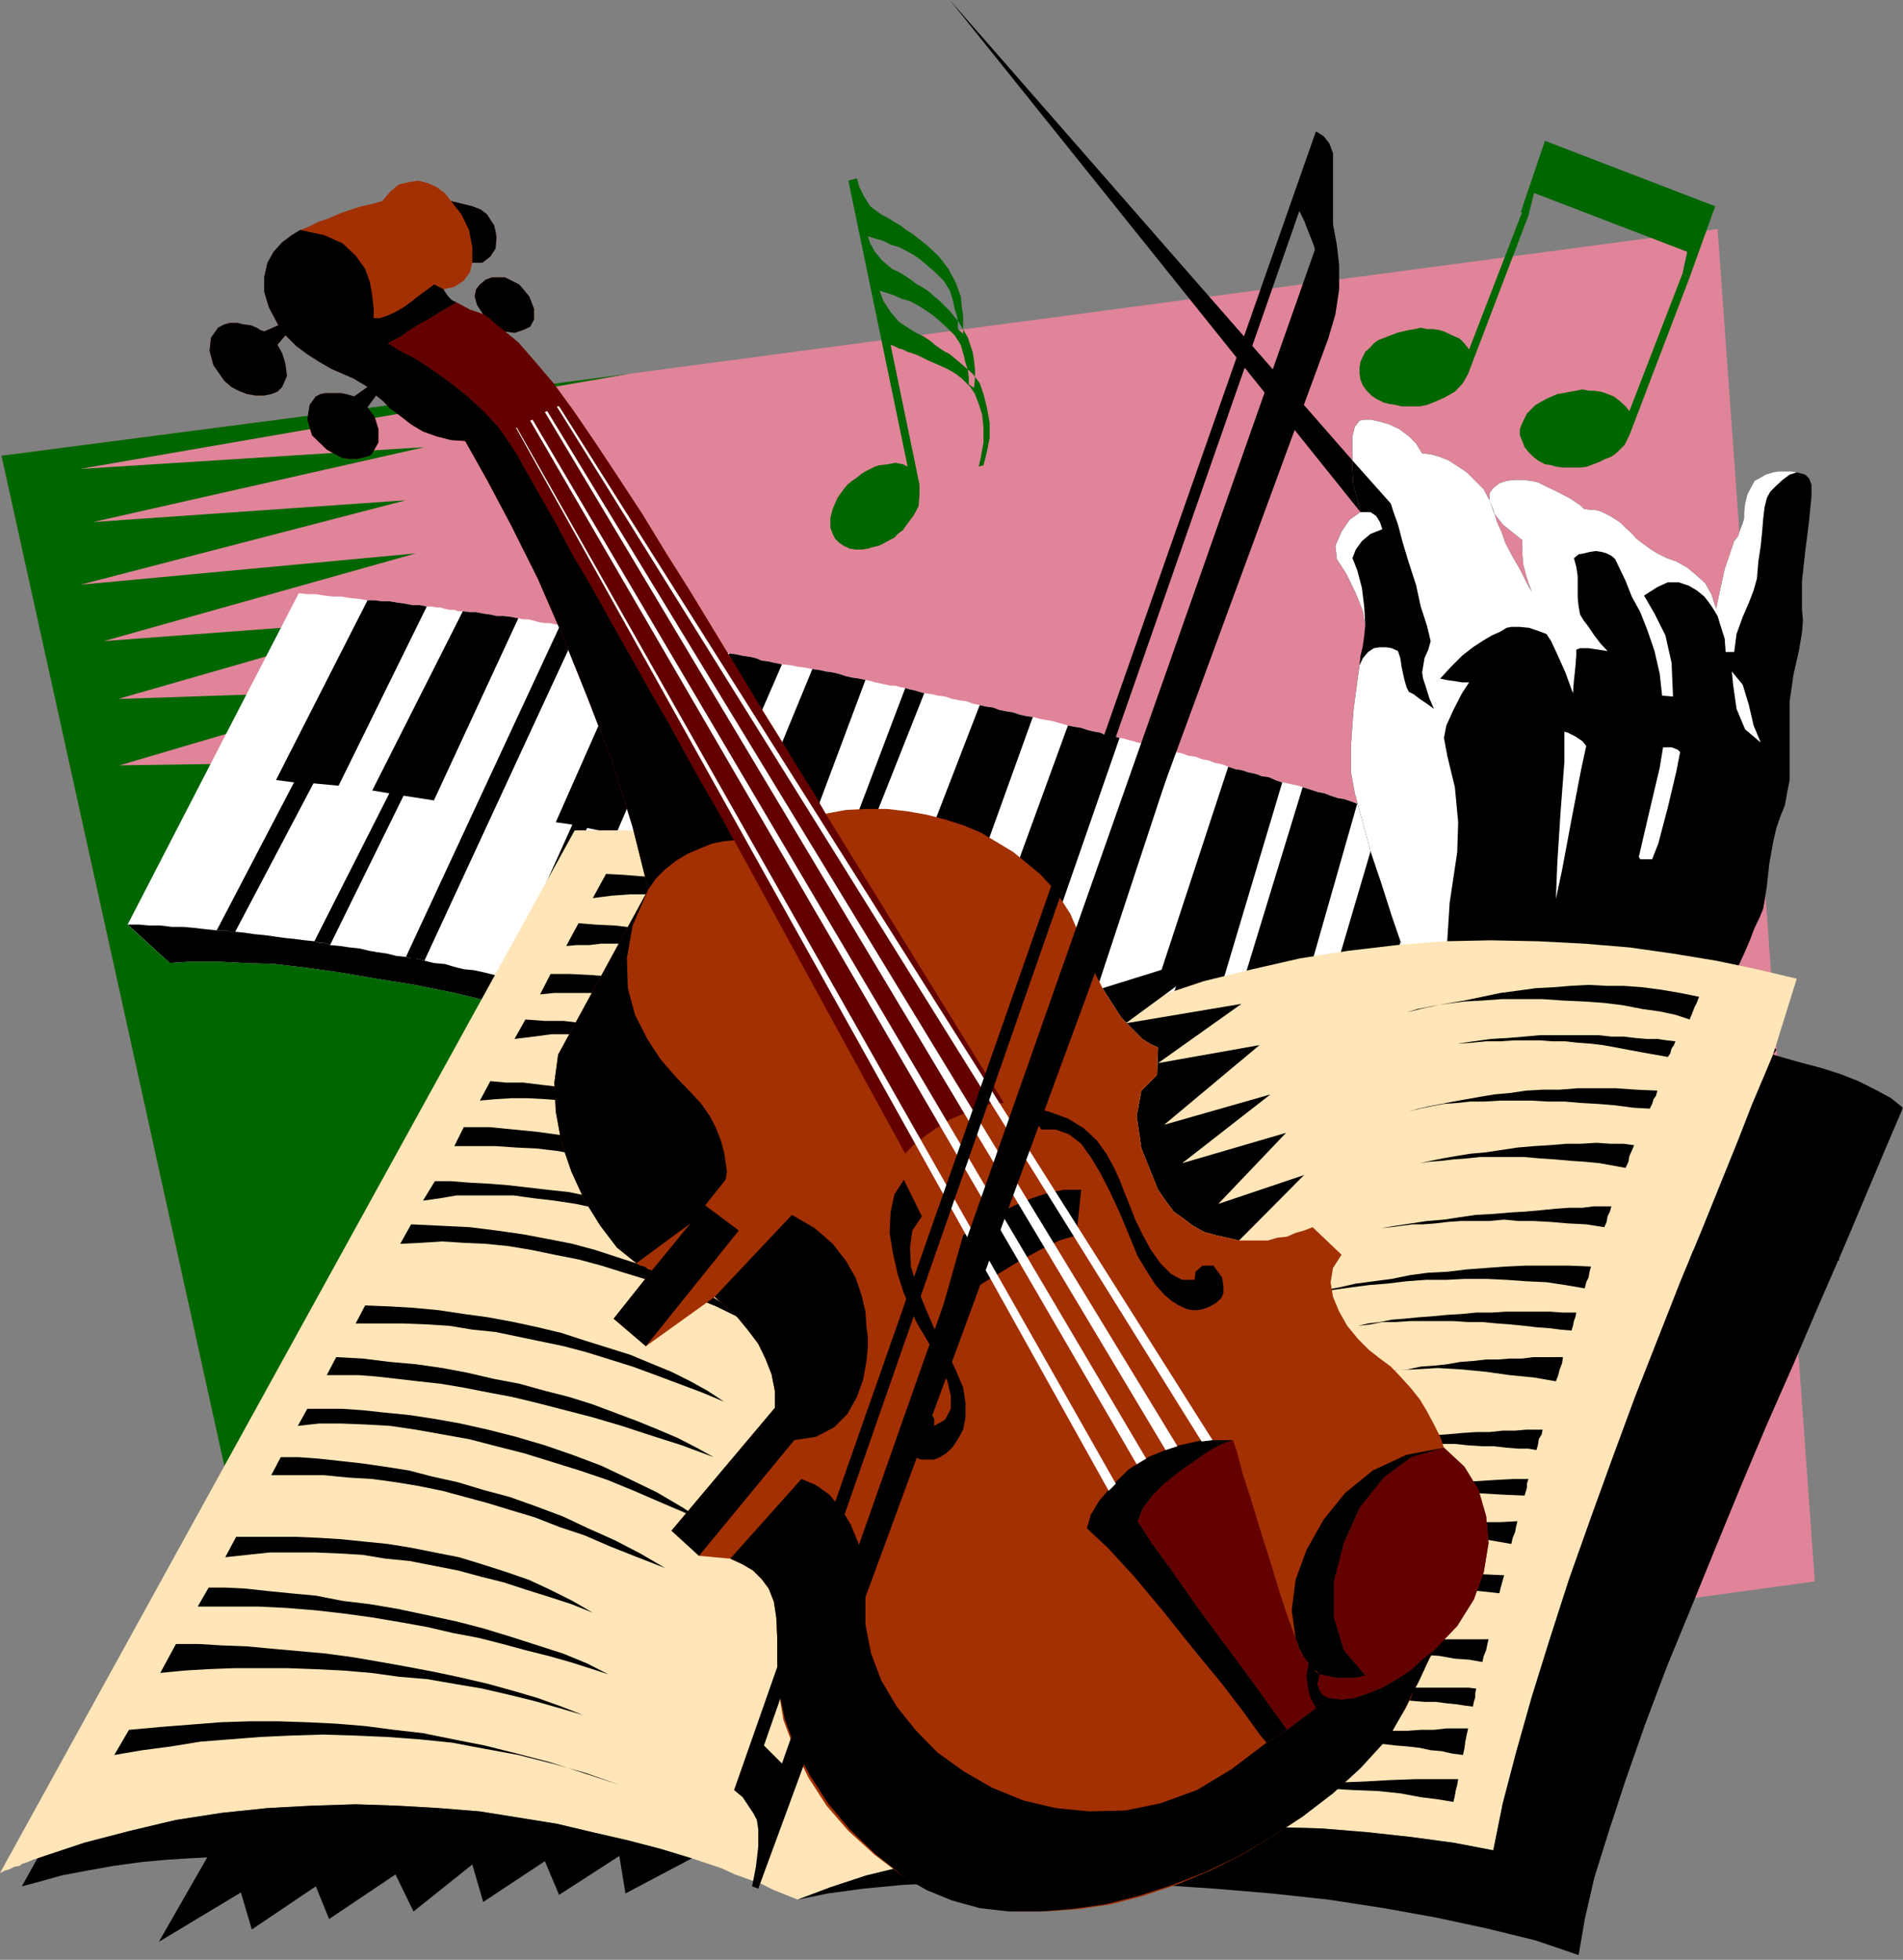 <?xml version="1.0" encoding="UTF-8" standalone="no"?>
<svg
   xmlns:ooo="http://xml.openoffice.org/svg/export"
   xmlns:dc="http://purl.org/dc/elements/1.1/"
   xmlns:cc="http://creativecommons.org/ns#"
   xmlns:rdf="http://www.w3.org/1999/02/22-rdf-syntax-ns#"
   xmlns:svg="http://www.w3.org/2000/svg"
   xmlns="http://www.w3.org/2000/svg"
   xmlns:sodipodi="http://sodipodi.sourceforge.net/DTD/sodipodi-0.dtd"
   xmlns:inkscape="http://www.inkscape.org/namespaces/inkscape"
   version="1.2"
   width="40.13mm"
   height="41.33mm"
   viewBox="0 0 4013 4133"
   preserveAspectRatio="xMidYMid"
   xml:space="preserve"
   id="svg251"
   sodipodi:docname="m_classc.svg"
   style="fill-rule:evenodd;stroke-width:28.222;stroke-linejoin:round"
   inkscape:version="0.92.5 (2060ec1f9f, 2020-04-08)"><rect x="0" y="0" width="4013" height="4133" fill="#808080" stroke="none"/><sodipodi:namedview
   pagecolor="#ffffff"
   bordercolor="#666666"
   borderopacity="1"
   objecttolerance="10"
   gridtolerance="10"
   guidetolerance="10"
   inkscape:pageopacity="0"
   inkscape:pageshadow="2"
   inkscape:window-width="664"
   inkscape:window-height="487"
   id="namedview253"
   showgrid="false"
   inkscape:zoom="0.2102413"
   inkscape:cx="75.855119"
   inkscape:cy="78.085038"
   inkscape:window-x="0"
   inkscape:window-y="0"
   inkscape:window-maximized="0"
   inkscape:current-layer="svg251" />
 <defs
   class="ClipPathGroup"
   id="defs8">
  <clipPath
   id="presentation_clip_path"
   clipPathUnits="userSpaceOnUse">
   <rect
   x="0"
   y="0"
   width="21000"
   height="29700"
   id="rect2" />
  </clipPath>
  <clipPath
   id="presentation_clip_path_shrink"
   clipPathUnits="userSpaceOnUse">
   <rect
   x="21"
   y="29"
   width="20958"
   height="29641"
   id="rect5" />
  </clipPath>
 </defs>
 <defs
   class="TextShapeIndex"
   id="defs12">
  <g
   ooo:slide="id1"
   ooo:id-list="id3"
   id="g10" />
 </defs>
 <defs
   class="EmbeddedBulletChars"
   id="defs44">
  <g
   id="bullet-char-template-57356"
   transform="matrix(4.8828125e-4,0,0,-4.8828125e-4,0,0)">
   <path
   d="M 580,1141 1163,571 580,0 -4,571 Z"
   id="path14"
   inkscape:connector-curvature="0" />
  </g>
  <g
   id="bullet-char-template-57354"
   transform="matrix(4.8828125e-4,0,0,-4.8828125e-4,0,0)">
   <path
   d="M 8,1128 H 1137 V 0 H 8 Z"
   id="path17"
   inkscape:connector-curvature="0" />
  </g>
  <g
   id="bullet-char-template-10146"
   transform="matrix(4.8828125e-4,0,0,-4.8828125e-4,0,0)">
   <path
   d="M 174,0 602,739 174,1481 1456,739 Z M 1358,739 309,1346 659,739 Z"
   id="path20"
   inkscape:connector-curvature="0" />
  </g>
  <g
   id="bullet-char-template-10132"
   transform="matrix(4.8828125e-4,0,0,-4.8828125e-4,0,0)">
   <path
   d="M 2015,739 1276,0 H 717 l 543,543 H 174 v 393 h 1086 l -543,545 h 557 z"
   id="path23"
   inkscape:connector-curvature="0" />
  </g>
  <g
   id="bullet-char-template-10007"
   transform="matrix(4.8828125e-4,0,0,-4.8828125e-4,0,0)">
   <path
   d="m 0,-2 c -7,16 -16,29 -25,39 l 381,530 c -94,256 -141,385 -141,387 0,25 13,38 40,38 9,0 21,-2 34,-5 21,4 42,12 65,25 l 27,-13 111,-251 280,301 64,-25 24,25 c 21,-10 41,-24 62,-43 C 886,937 835,863 770,784 769,783 710,716 594,584 L 774,223 c 0,-27 -21,-55 -63,-84 l 16,-20 C 717,90 699,76 672,76 641,76 570,178 457,381 L 164,-76 c -22,-34 -53,-51 -92,-51 -42,0 -63,17 -64,51 -7,9 -10,24 -10,44 0,9 1,19 2,30 z"
   id="path26"
   inkscape:connector-curvature="0" />
  </g>
  <g
   id="bullet-char-template-10004"
   transform="matrix(4.8828125e-4,0,0,-4.8828125e-4,0,0)">
   <path
   d="M 285,-33 C 182,-33 111,30 74,156 52,228 41,333 41,471 c 0,78 14,145 41,201 34,71 87,106 158,106 53,0 88,-31 106,-94 l 23,-176 c 8,-64 28,-97 59,-98 l 735,706 c 11,11 33,17 66,17 42,0 63,-15 63,-46 V 965 c 0,-36 -10,-64 -30,-84 L 442,47 C 390,-6 338,-33 285,-33 Z"
   id="path29"
   inkscape:connector-curvature="0" />
  </g>
  <g
   id="bullet-char-template-9679"
   transform="matrix(4.8828125e-4,0,0,-4.8828125e-4,0,0)">
   <path
   d="M 813,0 C 632,0 489,54 383,161 276,268 223,411 223,592 c 0,181 53,324 160,431 106,107 249,161 430,161 179,0 323,-54 432,-161 108,-107 162,-251 162,-431 0,-180 -54,-324 -162,-431 C 1136,54 992,0 813,0 Z"
   id="path32"
   inkscape:connector-curvature="0" />
  </g>
  <g
   id="bullet-char-template-8226"
   transform="matrix(4.8828125e-4,0,0,-4.8828125e-4,0,0)">
   <path
   d="m 346,457 c -73,0 -137,26 -191,78 -54,51 -81,114 -81,188 0,73 27,136 81,188 54,52 118,78 191,78 73,0 134,-26 185,-79 51,-51 77,-114 77,-187 0,-75 -25,-137 -76,-188 -50,-52 -112,-78 -186,-78 z"
   id="path35"
   inkscape:connector-curvature="0" />
  </g>
  <g
   id="bullet-char-template-8211"
   transform="matrix(4.8828125e-4,0,0,-4.8828125e-4,0,0)">
   <path
   d="M -4,459 H 1135 V 606 H -4 Z"
   id="path38"
   inkscape:connector-curvature="0" />
  </g>
  <g
   id="bullet-char-template-61548"
   transform="matrix(4.8828125e-4,0,0,-4.8828125e-4,0,0)">
   <path
   d="m 173,740 c 0,163 58,303 173,419 116,115 255,173 419,173 163,0 302,-58 418,-173 116,-116 174,-256 174,-419 0,-163 -58,-303 -174,-418 C 1067,206 928,148 765,148 601,148 462,206 346,322 231,437 173,577 173,740 Z"
   id="path41"
   inkscape:connector-curvature="0" />
  </g>
 </defs>
 <g
   id="g49"
   transform="translate(-8493,-12783)">
  <g
   id="id2"
   class="Master_Slide">
   <g
   id="bg-id2"
   class="Background" />
   <g
   id="bo-id2"
   class="BackgroundObjects" />
  </g>
 </g>
 <g
   class="SlideGroup"
   id="g249"
   transform="translate(-8493,-12783)">
  <g
   id="g247">
   <g
   id="container-id1">
    <g
   id="id1"
   class="Slide"
   clip-path="url(#presentation_clip_path)">
     <g
   class="Page"
   id="g243">
      <g
   class="Graphic"
   id="g241">
       <g
   id="id3">
        <rect
   class="BoundingBox"
   x="8493"
   y="12783"
   width="4013"
   height="4133"
   id="rect51"
   style="fill:none;stroke:none" />
        <defs
   id="defs56">
         <clipPath
   id="clip_path_1"
   clipPathUnits="userSpaceOnUse">
          <path
   d="m 8493,12783 h 4012 v 4132 H 8493 Z"
   id="path53"
   inkscape:connector-curvature="0" />
         </clipPath>
        </defs>
        <g
   clip-path="url(#clip_path_1)"
   id="g238">
         <path
   d="m 8496,13744 1326,-173 2293,-305 205,2852 -350,48 -2859,366 z"
   id="path58"
   inkscape:connector-curvature="0"
   style="fill:#e08499;stroke:none" />
         <path
   d="m 11970,16166 -2859,366 -615,-2788 1326,-173 -1161,201 727,-46 -699,158 660,-46 -686,178 707,-66 -658,185 615,-46 -585,168 539,-18 -536,158 1014,-15 z"
   id="path60"
   inkscape:connector-curvature="0"
   style="fill:#006600;stroke:none" />
         <path
   d="m 8762,14733 361,-699 18,2 h 18 l 18,3 17,2 h 18 l 18,3 20,2 18,3 h 15 l 16,2 h 15 l 18,3 15,2 15,3 h 15 l 16,3 h 10 l 10,2 h 8 l 10,3 10,2 h 10 l 8,3 h 10 l 15,2 h 13 l 15,3 15,2 13,3 h 15 l 16,2 15,3 10,2 h 10 l 13,3 10,3 13,2 h 10 l 13,3 h 10 l 10,2 h 10 l 8,3 10,2 15,3 15,2 16,3 15,2 15,3 15,3 18,2 15,3 16,2 15,3 15,2 18,3 15,2 15,3 16,2 15,3 18,2 18,6 15,2 18,3 15,2 13,3 15,2 13,3 12,5 15,2 13,3 15,3 18,2 15,3 16,2 15,3 15,2 13,3 15,2 13,3 15,5 13,3 15,2 13,3 10,2 10,3 10,2 13,3 10,2 h 10 l 10,3 11,2 10,3 10,2 10,3 10,3 16,2 12,3 16,2 15,5 15,3 15,2 13,5 15,3 13,3 15,2 13,5 15,3 13,2 15,5 13,3 15,2 18,5 20,3 18,5 18,5 15,3 13,2 15,5 13,3 12,2 13,6 15,2 13,3 10,2 10,3 8,2 10,3 10,2 10,3 8,2 10,3 10,2 11,3 10,3 10,2 15,3 13,5 15,2 13,5 15,3 13,5 15,3 13,5 15,5 13,2 15,5 15,3 13,5 15,2 13,6 15,5 10,2 13,3 10,2 10,3 16,5 15,5 15,3 13,5 15,5 13,2 15,5 13,5 12,3 16,5 12,3 13,5 13,5 12,2 13,5 13,3 13,5 12,5 13,3 13,5 10,2 10,5 13,3 10,2 10,5 13,3 10,5 10,3 10,2 8,3 8,5 10,2 12,5 13,6 10,2 13,5 10,5 13,3 10,5 13,5 15,5 13,5 15,5 13,5 12,5 13,5 15,6 13,5 13,5 15,5 13,7 12,5 13,6 13,5 13,5 12,5 13,5 13,8 10,5 13,5 12,7 13,5 13,8 12,5 13,5 13,5 10,8 13,5 -201,915 -303,183 -73,-63 -77,-61 -81,-61 -86,-59 -87,-56 -91,-56 -92,-51 -96,-53 -97,-48 -96,-46 -99,-46 -102,-43 -99,-41 -102,-40 -99,-36 -99,-36 -99,-33 -99,-30 -97,-28 -94,-25 -91,-26 -89,-20 -87,-21 -84,-17 -81,-13 -76,-13 -71,-10 -69,-8 -64,-2 -56,-3 h -53 l -46,3 z"
   id="path62"
   inkscape:connector-curvature="0"
   style="fill:#ffffff;stroke:none" />
         <path
   d="m 8950,14745 h 11 10 l 7,3 h 11 l 20,2 20,3 21,2 22,3 21,3 20,2 23,3 20,2 8,3 h 10 l 8,2 7,3 21,2 20,3 20,2 21,5 17,3 21,3 20,5 20,2 11,3 h 10 l 7,2 11,3 20,5 23,2 20,6 20,5 21,2 23,5 20,5 20,5 8,3 h 8 l 7,3 8,2 20,5 18,5 20,3 18,5 20,5 18,5 21,5 20,5 7,3 h 11 l 7,2 8,3 20,5 21,5 22,5 21,8 20,5 20,5 21,5 20,8 8,2 h 7 l 8,3 5,2 18,5 20,5 18,5 18,6 20,5 18,7 18,5 17,5 8,3 h 8 l 5,2 7,3 18,5 21,5 17,5 21,5 17,8 21,5 18,5 17,5 11,3 7,2 8,5 10,3 18,5 18,8 20,5 18,5 20,7 18,6 20,7 18,5 10,3 8,2 7,5 10,3 21,8 20,5 20,7 21,8 18,8 20,7 20,5 21,8 7,2 8,3 5,2 8,3 17,8 18,5 18,7 18,5 15,8 18,5 18,8 15,5 10,2 10,5 8,3 10,3 18,7 17,5 18,8 18,8 15,7 18,8 18,5 18,7 10,3 7,3 8,5 10,2 18,8 18,5 18,8 17,7 18,5 15,8 18,7 18,8 10,3 8,2 7,5 8,3 18,7 18,6 17,7 18,8 16,7 17,8 18,5 15,8 8,2 8,3 7,5 8,2 18,8 15,5 18,8 15,5 18,7 15,8 15,5 15,8 11,5 7,5 10,3 8,5 18,7 20,8 18,8 18,7 15,8 18,7 15,5 15,8 8,3 5,2 8,5 5,3 23,10 22,10 23,10 21,10 20,8 20,10 18,10 18,8 -303,183 -73,-63 -77,-61 -81,-61 -86,-59 -87,-56 -91,-56 -92,-51 -96,-53 -97,-48 -96,-46 -99,-46 -102,-43 -99,-41 -102,-40 -99,-36 -99,-36 -99,-33 -99,-30 -97,-28 -94,-25 -91,-26 -89,-20 -87,-21 -84,-17 -81,-13 -76,-13 -71,-10 -69,-8 -64,-2 -56,-3 h -53 l -46,3 -89,-81 h 23 l 23,2 h 23 l 25,3 h 23 l 23,2 26,3 z"
   id="path64"
   inkscape:connector-curvature="0"
   style="fill:#000000;stroke:none" />
         <path
   d="m 8989,14748 h -11 l -7,-3 h -10 -11 l 163,-312 -38,-5 193,-379 h 15 l 16,2 h 15 l 18,3 15,2 15,3 h 15 l 16,3 -186,378 -53,-5 z"
   id="path66"
   inkscape:connector-curvature="0"
   style="fill:#000000;stroke:none" />
         <path
   d="m 9586,14087 -15,-3 -16,-2 h -15 l -13,-3 -15,-2 -15,-3 h -13 l -15,-2 -191,378 36,6 -158,312 8,3 h 10 l 8,2 7,3 155,-315 64,10 z"
   id="path68"
   inkscape:connector-curvature="0"
   style="fill:#000000;stroke:none" />
         <path
   d="m 9713,14107 -10,-2 -8,-3 h -10 l -10,-2 -326,701 11,3 h 10 l 7,2 11,3 z"
   id="path70"
   inkscape:connector-curvature="0"
   style="fill:#000000;stroke:none" />
         <path
   d="m 9962,14148 -15,-3 -16,-2 -15,-3 -15,-2 -18,-3 -15,-2 -15,-3 -16,-2 -172,389 35,5 -145,322 8,3 h 8 l 7,3 8,2 145,-323 61,13 z"
   id="path72"
   inkscape:connector-curvature="0"
   style="fill:#000000;stroke:none" />
         <path
   d="m 10142,14184 -15,-3 -13,-3 -15,-2 -12,-5 -13,-3 -15,-2 -13,-3 -15,-2 -168,396 30,10 -152,323 7,3 h 11 l 7,2 8,3 147,-328 49,10 z"
   id="path74"
   inkscape:connector-curvature="0"
   style="fill:#000000;stroke:none" />
         <path
   d="m 10318,14217 -13,-3 -15,-2 -13,-3 -15,-5 -13,-3 -15,-2 -13,-3 -15,-2 -165,401 35,8 -137,341 8,2 h 7 l 8,3 5,2 140,-340 58,15 z"
   id="path76"
   inkscape:connector-curvature="0"
   style="fill:#000000;stroke:none" />
         <path
   d="m 10442,14245 -10,-3 -10,-3 -10,-2 -10,-3 -288,760 8,3 h 8 l 5,2 7,3 z"
   id="path78"
   inkscape:connector-curvature="0"
   style="fill:#000000;stroke:none" />
         <path
   d="m 10671,14295 -15,-2 -13,-3 -15,-5 -13,-2 -15,-3 -13,-5 -15,-2 -13,-3 -160,414 36,10 -143,351 11,3 7,2 8,5 10,3 137,-356 54,15 z"
   id="path80"
   inkscape:connector-curvature="0"
   style="fill:#000000;stroke:none" />
         <path
   d="m 10854,14339 -13,-3 -15,-2 -13,-6 -12,-2 -13,-3 -15,-5 -13,-2 -15,-3 -155,425 30,10 -142,358 10,3 8,2 7,5 10,3 140,-364 51,16 z"
   id="path82"
   inkscape:connector-curvature="0"
   style="fill:#000000;stroke:none" />
         <path
   d="m 10971,14369 -10,-2 -10,-3 -11,-3 -10,-2 -256,816 7,2 8,3 5,2 8,3 z"
   id="path84"
   inkscape:connector-curvature="0"
   style="fill:#000000;stroke:none" />
         <path
   d="m 11197,14433 -15,-5 -13,-6 -15,-2 -13,-5 -15,-3 -15,-5 -13,-2 -15,-5 -145,442 38,13 -137,381 10,2 10,5 8,3 10,3 137,-382 48,18 z"
   id="path86"
   inkscape:connector-curvature="0"
   style="fill:#000000;stroke:none" />
         <path
   d="m 11355,14478 -13,-5 -15,-5 -13,-2 -15,-5 -13,-5 -15,-3 -15,-5 -16,-5 -139,455 35,13 -119,393 10,3 7,3 8,5 10,2 120,-394 51,18 z"
   id="path88"
   inkscape:connector-curvature="0"
   style="fill:#000000;stroke:none" />
         <path
   d="m 11510,14527 -13,-5 -13,-3 -12,-5 -13,-5 -13,-3 -13,-5 -12,-2 -13,-5 -137,465 41,15 -120,399 10,3 8,2 7,5 8,3 122,-399 38,15 z"
   id="path90"
   inkscape:connector-curvature="0"
   style="fill:#000000;stroke:none" />
         <path
   d="m 11632,14567 -10,-2 -8,-5 -8,-3 -10,-2 -234,887 8,2 8,3 7,5 8,2 z"
   id="path92"
   inkscape:connector-curvature="0"
   style="fill:#000000;stroke:none" />
         <path
   d="m 11835,14644 -13,-5 -15,-6 -13,-5 -12,-5 -13,-5 -15,-5 -13,-5 -15,-5 -130,483 36,23 -110,399 11,5 7,5 10,3 8,5 107,-407 48,20 z"
   id="path94"
   inkscape:connector-curvature="0"
   style="fill:#000000;stroke:none" />
         <path
   d="m 11988,14710 -13,-5 -10,-5 -13,-8 -13,-5 -12,-5 -13,-5 -13,-5 -13,-6 -119,501 33,15 -107,402 8,3 5,2 8,5 5,3 114,-397 38,21 z"
   id="path96"
   inkscape:connector-curvature="0"
   style="fill:#000000;stroke:none" />
         <path
   d="m 11362,13863 -866,-1080 849,971 v 20 l 2,31 8,30 z"
   id="path98"
   inkscape:connector-curvature="0"
   style="fill:#000000;stroke:none" />
         <path
   d="m 11606,15205 21,-12 23,-13 25,-15 28,-13 30,-15 33,-16 36,-15 38,-12 38,-13 41,-10 43,-8 43,-5 46,-3 46,3 48,5 48,10 11,-20 12,-20 13,-21 10,-15 -10,-13 -13,-15 -15,-15 -15,-18 -15,-18 -13,-18 -13,-15 -10,-10 10,-25 13,-28 13,-28 12,-28 10,-26 11,-23 7,-17 3,-16 5,-33 5,-46 8,-45 7,-31 8,-23 10,-25 5,-28 5,-25 v -39 -61 -66 l 8,-56 12,-53 6,-36 2,-25 -2,-25 v -59 l 7,-63 8,-64 5,-51 v -25 l -5,-13 -8,-8 -18,-5 -12,-2 h -13 -13 l -12,2 -16,5 -10,6 -13,7 -7,13 -8,15 -5,20 -2,18 v 13 l -3,10 -5,13 -5,15 -8,10 -7,21 -13,38 -10,45 -8,39 -10,-31 -13,-23 -20,-18 -18,-15 -23,-13 -20,-7 -20,-10 -16,-10 -15,-11 -13,-10 -12,-13 -11,-10 -10,-10 -10,-7 -13,-8 -10,-5 -10,-5 -13,-3 h -10 l -12,-2 -8,-8 -8,-5 -7,-5 -8,-5 -10,-5 -15,-8 -21,-10 -20,-10 -15,-3 -16,-2 h -17 l -18,2 -15,5 -13,10 -8,11 v 15 l 10,28 18,23 21,17 20,16 v 25 l 2,26 8,30 10,28 -10,-18 -15,-30 -18,-31 -13,-25 -7,-21 -10,-22 -8,-26 -8,-20 -12,-23 -18,-18 -18,-18 -18,-12 -20,-13 -20,-8 -18,-5 -18,-2 -13,-21 -15,-15 -20,-15 -21,-10 -17,-5 -21,-5 h -15 l -10,2 -10,13 -5,20 v 26 25 20 l 2,31 8,30 7,28 -23,16 -17,25 -13,30 3,28 20,31 20,41 15,38 5,30 -2,21 -3,22 -5,21 -2,20 -5,36 -8,61 -5,71 v 58 l 8,44 15,55 18,67 23,68 22,69 21,61 18,48 10,36 10,53 v 43 l 2,38 16,33 -3,18 v 18 18 l 5,18 10,17 13,13 20,13 28,7 z"
   id="path100"
   inkscape:connector-curvature="0"
   style="fill:#000000;stroke:none" />
         <path
   d="m 11792,14326 7,2 16,8 15,10 8,10 -11,51 -20,104 -20,107 -13,61 3,-76 7,-109 8,-105 z"
   id="path102"
   inkscape:connector-curvature="0"
   style="fill:#ffffff;stroke:none" />
         <path
   d="m 12000,14359 h 5 13 l 13,5 5,5 -8,41 -18,76 -20,76 -13,33 h -7 -10 -8 l -3,-5 8,-35 18,-77 18,-76 z"
   id="path104"
   inkscape:connector-curvature="0"
   style="fill:#ffffff;stroke:none" />
         <path
   d="m 12145,14199 23,28 13,43 10,43 15,36 -33,-28 -18,-43 -7,-49 z"
   id="path106"
   inkscape:connector-curvature="0"
   style="fill:#ffffff;stroke:none" />
         <path
   d="m 11362,13863 -23,16 -17,25 -13,30 3,28 20,31 20,41 15,38 5,30 -2,-38 -5,-41 -10,-38 -10,-25 7,-18 13,-18 18,-15 25,-10 -5,-15 -8,-13 -12,-8 z"
   id="path108"
   inkscape:connector-curvature="0"
   style="fill:#ffffff;stroke:none" />
         <path
   d="m 11578,15149 -28,-7 -20,-13 -13,-13 -10,-17 -5,-18 v -18 -18 l 3,-18 -16,-33 -2,-38 v -43 l -10,-53 -10,-36 -18,-48 -21,-61 -22,-69 -23,-68 -18,-67 -15,-55 -8,-44 v -58 l 5,-71 8,-61 5,-36 7,-15 11,-13 12,-8 13,-2 h 13 l 12,2 13,6 5,15 3,20 5,23 5,18 5,10 10,5 13,10 15,10 15,11 -10,-23 -7,-23 -6,-18 -2,-13 2,-12 3,-18 8,-18 5,-18 -8,-33 -13,-40 -10,-46 -15,-46 -13,-43 -10,-38 -10,-28 -5,-16 -81,-91 v -25 -26 l 5,-20 10,-13 10,-2 h 15 l 21,5 17,5 21,10 20,15 15,15 13,21 18,2 18,5 20,8 20,13 18,12 18,18 18,18 12,23 8,20 8,26 10,22 7,21 13,25 18,31 15,30 10,18 -10,-28 -8,-30 -2,-26 v -25 l -20,-16 -21,-17 -18,-23 -10,-28 v -15 l 8,-11 13,-10 15,-5 18,-2 h 17 l 16,2 15,3 20,10 21,10 15,8 10,5 8,5 7,5 8,5 8,8 12,2 h 10 l 13,3 10,5 10,5 13,8 10,7 10,10 11,10 12,13 13,10 15,11 16,10 20,10 20,7 23,13 18,15 20,18 13,23 10,31 8,-39 10,-45 13,-38 7,-21 8,-10 5,-15 5,-13 3,-10 v -13 l 2,-18 5,-20 8,-15 7,-13 13,-7 10,-6 16,-5 12,-2 h 13 13 l 12,2 -15,5 -15,11 -13,12 -13,13 -7,13 -5,20 -3,26 -2,25 -3,30 -5,33 -3,36 -7,25 -10,26 -13,30 -13,36 -5,38 h -18 l -2,-28 -8,-25 -7,-23 -11,-18 -7,-10 -10,-13 -16,-13 -17,-10 -21,-7 h -23 l -22,10 -28,18 22,38 23,46 13,58 3,71 -23,-2 -5,-46 -11,-48 -15,-44 -15,-38 -18,-33 -13,-33 -12,-25 -10,-21 -8,-7 -10,-5 -10,-3 -13,-2 -13,2 -12,3 -11,2 -10,8 5,18 3,20 v 18 15 13 l 2,18 3,17 8,13 10,13 12,18 13,17 15,16 -20,-3 -20,-3 h -18 l -8,3 v 13 l -2,25 -3,28 -2,26 -16,-44 -17,-38 -13,-28 -10,-15 -13,-5 -23,-8 -20,-2 h -18 l -10,2 -13,8 -18,8 -17,10 -23,15 -23,18 -23,23 -23,25 13,3 15,2 18,3 h 15 l -15,23 -18,35 -15,33 -5,26 7,38 16,66 7,74 -2,63 -16,107 -5,79 v 48 l -2,20 -10,3 -11,7 -2,21 2,35 6,13 7,8 8,2 5,10 2,16 3,12 -3,13 -10,5 -10,8 -5,20 -3,33 6,51 12,10 13,15 13,16 z"
   id="path110"
   inkscape:connector-curvature="0"
   style="fill:#ffffff;stroke:none" />
         <path
   d="m 11606,15205 -5,3 -7,5 -16,10 -12,10 -5,3 -3,5 -5,2 -5,6 13,20 20,38 23,46 25,51 26,50 22,46 18,38 10,21 21,-10 23,-8 23,-13 27,-10 26,-10 30,-13 28,-10 33,-10 31,-10 33,-11 35,-10 34,-7 35,-5 36,-8 35,-3 36,-2 h 23 23 l 22,2 23,3 23,2 23,6 20,5 23,7 3,-53 2,-81 3,-82 v -61 l -13,-10 -15,-10 -15,-10 -16,-8 -15,-10 -15,-8 -18,-7 -15,-8 -15,-8 -18,-5 -15,-5 -16,-5 -48,-10 -48,-5 -46,-3 -46,3 -43,5 -43,8 -41,10 -38,13 -38,12 -36,15 -33,16 -30,15 -28,13 -25,15 -23,13 z"
   id="path112"
   inkscape:connector-curvature="0"
   style="fill:#000000;stroke:none" />
         <path
   d="m 12320,15129 -15,-10 -15,-8 -18,-7 -15,-8 -15,-8 -18,-5 -15,-5 -16,-5 -48,-10 -48,-5 -46,-3 -46,3 -43,5 -43,8 -41,10 -38,13 -38,12 -36,15 -33,16 -30,15 -28,13 -25,15 -23,13 -21,12 -5,3 -7,5 -16,10 -12,10 94,13 -54,58 87,6 -49,61 84,10 -51,56 h 77 l -46,63 25,-10 26,-10 28,-8 28,-10 28,-8 30,-5 31,-7 30,-5 31,-5 30,-6 33,-2 33,-3 31,-2 h 33 33 33 23 23 l 22,2 23,3 23,2 23,6 20,5 23,7 -12,-25 -13,-31 -13,-23 -5,-10 -20,-5 -18,-12 -10,-16 -5,-20 v -20 l 5,-21 13,-12 20,-8 z"
   id="path114"
   inkscape:connector-curvature="0"
   style="fill:#ffffff;stroke:none" />
         <path
   d="m 10175,16789 69,-26 76,-25 82,-20 86,-21 94,-15 94,-15 99,-13 102,-7 102,-8 101,-3 h 99 l 102,3 97,8 91,10 89,12 84,16 20,-99 28,-107 33,-117 38,-122 41,-127 46,-130 46,-127 48,-130 48,-122 46,-117 46,-111 40,-99 36,-89 30,-77 26,-61 18,-43 50,-160 -84,-20 -86,-18 -91,-15 -92,-13 -96,-8 -97,-5 -99,-2 -99,2 -99,8 -102,12 -102,16 -101,23 -102,25 -99,33 -99,38 -99,43 -54,-63 -58,-56 -61,-51 -66,-46 -66,-43 -69,-35 -71,-31 -71,-28 -71,-23 -69,-18 -71,-15 -66,-10 -64,-8 -63,-5 h -56 -54 l -1212,2199 10,-5 10,-3 10,-5 11,-2 7,-5 10,-3 11,-5 10,-3 99,-33 96,-25 97,-23 97,-15 96,-10 92,-5 94,-3 89,3 86,5 87,7 81,13 81,13 76,18 74,17 69,18 66,20 33,11 30,10 28,13 28,10 28,10 26,13 25,10 z"
   id="path116"
   inkscape:connector-curvature="0"
   style="fill:#ffe5b7;stroke:none" />
         <path
   d="m 12506,15119 -38,89 -43,102 -46,109 -51,117 -53,124 -56,127 -54,128 -53,129 -53,130 -51,124 -46,122 -41,117 -35,107 -31,99 -20,87 -13,76 -91,-31 -102,-25 -107,-23 -111,-20 -117,-18 -120,-13 -119,-10 -120,-8 -117,-5 -114,-2 h -109 l -102,2 -96,5 -84,8 -74,10 -64,13 69,-26 76,-25 82,-20 86,-21 94,-15 94,-15 99,-13 102,-7 102,-8 101,-3 h 99 l 102,3 97,8 91,10 89,12 84,16 20,-99 28,-107 33,-117 38,-122 41,-127 46,-130 46,-127 48,-130 48,-122 46,-117 46,-111 40,-99 36,-89 30,-77 26,-61 18,-43 27,8 36,10 38,10 41,13 38,15 36,18 33,18 z"
   id="path118"
   inkscape:connector-curvature="0"
   style="fill:#000000;stroke:none" />
         <path
   d="m 9952,16702 -66,-20 -69,-18 -74,-17 -76,-18 -81,-13 -81,-13 -87,-7 -86,-5 -89,-3 -94,3 -92,5 -96,10 -97,15 -97,23 -96,25 -99,33 -33,59 38,-10 46,-13 53,-10 56,-10 58,-8 54,-5 48,-3 38,-2 -102,178 173,-104 23,78 135,-91 28,69 140,-94 38,78 124,-99 23,79 130,-86 30,71 127,-82 13,79 z"
   id="path120"
   inkscape:connector-curvature="0"
   style="fill:#000000;stroke:none" />
         <path
   d="m 11568,16535 -2,12 -3,11 -2,12 -3,13 -30,-5 -39,-5 -43,-8 -48,-5 -51,-2 -53,-3 h -54 l -56,5 39,-7 43,-6 51,-5 53,-2 53,-3 54,-2 h 48 z"
   id="path122"
   inkscape:connector-curvature="0"
   style="fill:#000000;stroke:none" />
         <path
   d="m 12026,14979 -3,8 -5,7 -3,11 -5,7 -28,-5 -28,-5 -27,-5 -26,-5 -28,-5 -25,-3 -28,-2 -26,-3 h -28 l -25,-2 h -28 -28 l -28,2 h -30 l -31,3 -30,2 35,-5 36,-5 35,-2 36,-3 33,-3 h 31 33 30 28 l 28,3 h 25 l 26,3 23,2 h 23 l 20,3 z"
   id="path124"
   inkscape:connector-curvature="0"
   style="fill:#000000;stroke:none" />
         <path
   d="m 9743,14677 28,-51 38,2 36,3 38,2 38,3 41,5 41,8 40,7 44,10 45,13 43,15 49,18 48,23 51,26 53,27 56,36 56,38 -58,-28 -56,-25 -54,-26 -53,-20 -48,-20 -51,-18 -46,-13 -46,-12 -45,-11 -44,-10 -43,-5 -40,-2 -41,-3 h -41 l -40,3 z"
   id="path126"
   inkscape:connector-curvature="0"
   style="fill:#000000;stroke:none" />
         <path
   d="m 9687,14778 26,-48 38,3 41,2 40,5 38,5 41,5 38,8 41,8 36,7 38,10 35,11 33,10 33,10 28,13 28,10 26,13 22,12 -53,-18 -51,-15 -45,-13 -46,-10 -43,-10 -41,-8 -38,-5 -36,-5 -35,-2 -33,-3 h -31 -28 -28 l -25,3 h -26 z"
   id="path128"
   inkscape:connector-curvature="0"
   style="fill:#000000;stroke:none" />
         <path
   d="m 9632,14880 22,-43 h 41 l 41,2 40,3 41,5 38,5 36,5 38,8 36,7 35,11 33,10 33,10 33,13 31,10 30,15 31,13 28,15 -41,-13 -43,-12 -41,-11 -38,-10 -41,-10 -38,-8 -38,-5 -38,-7 -38,-5 -36,-5 -35,-3 -33,-3 h -33 -33 -31 z"
   id="path130"
   inkscape:connector-curvature="0"
   style="fill:#000000;stroke:none" />
         <path
   d="m 9578,14974 23,-41 41,3 h 40 l 41,5 38,3 41,5 41,5 38,5 38,7 38,8 35,10 39,10 35,13 33,13 36,15 33,18 30,18 -38,-16 -38,-12 -38,-13 -38,-13 -38,-10 -38,-10 -41,-10 -38,-8 -38,-5 -38,-5 -41,-5 h -38 -41 -38 l -38,5 z"
   id="path132"
   inkscape:connector-curvature="0"
   style="fill:#000000;stroke:none" />
         <path
   d="m 9505,15104 22,-41 33,3 h 36 l 41,5 43,5 43,5 46,7 48,8 48,10 49,10 48,16 51,12 48,18 46,20 48,21 43,23 44,25 -61,-23 -61,-23 -56,-17 -56,-18 -54,-15 -50,-13 -49,-10 -46,-11 -43,-7 -43,-5 -41,-5 -38,-3 -38,-2 h -35 l -33,2 z"
   id="path134"
   inkscape:connector-curvature="0"
   style="fill:#000000;stroke:none" />
         <path
   d="m 9451,15200 20,-40 h 54 l 51,5 51,5 50,7 51,8 51,10 48,13 46,15 46,15 46,18 43,18 40,20 39,21 38,23 35,22 33,26 -56,-28 -53,-26 -51,-20 -48,-20 -48,-18 -49,-15 -45,-13 -46,-13 -43,-7 -44,-8 -43,-8 -43,-5 -43,-2 -43,-3 h -44 z"
   id="path136"
   inkscape:connector-curvature="0"
   style="fill:#000000;stroke:none" />
         <path
   d="m 9385,15315 25,-41 h 34 l 38,3 38,2 40,3 44,5 43,5 46,5 48,10 46,10 48,13 48,18 48,17 51,23 49,26 45,28 49,33 -59,-28 -56,-26 -53,-22 -53,-21 -51,-18 -51,-15 -48,-13 -46,-10 -46,-7 -43,-5 -43,-6 h -41 -41 -38 l -35,6 z"
   id="path138"
   inkscape:connector-curvature="0"
   style="fill:#000000;stroke:none" />
         <path
   d="m 9337,15406 23,-41 63,3 61,3 56,7 56,8 53,10 51,10 48,13 46,15 46,15 41,16 40,17 38,18 36,18 33,20 33,21 31,20 -46,-20 -43,-21 -49,-20 -48,-18 -48,-18 -49,-15 -48,-15 -48,-13 -51,-10 -48,-10 -48,-8 -49,-5 -46,-2 -45,-3 -46,3 z"
   id="path140"
   inkscape:connector-curvature="0"
   style="fill:#000000;stroke:none" />
         <path
   d="m 9243,15574 20,-38 51,2 51,3 53,5 53,8 51,7 54,10 51,11 50,12 49,16 48,15 48,15 43,18 44,18 40,20 36,20 35,23 -48,-20 -48,-18 -48,-18 -49,-18 -48,-15 -48,-15 -49,-13 -48,-10 -48,-10 -48,-10 -49,-5 -48,-8 -48,-3 -51,-2 h -48 z"
   id="path142"
   inkscape:connector-curvature="0"
   style="fill:#000000;stroke:none" />
         <path
   d="m 9182,15683 20,-38 56,3 56,7 56,5 56,8 53,10 56,13 53,10 54,15 51,13 48,15 48,18 48,18 44,18 40,17 41,21 36,20 -67,-25 -66,-21 -61,-20 -61,-18 -58,-15 -58,-15 -54,-13 -53,-10 -51,-10 -48,-8 -46,-5 -43,-5 -44,-5 -38,-3 h -35 z"
   id="path144"
   inkscape:connector-curvature="0"
   style="fill:#000000;stroke:none" />
         <path
   d="m 9121,15790 20,-36 h 33 41 l 43,3 46,5 51,5 53,8 56,10 58,13 59,15 61,18 58,20 61,23 59,28 58,28 56,33 53,35 -50,-25 -54,-23 -53,-23 -56,-23 -59,-20 -58,-18 -58,-18 -59,-15 -58,-15 -56,-10 -56,-10 -54,-8 -53,-3 -51,-2 h -46 z"
   id="path146"
   inkscape:connector-curvature="0"
   style="fill:#000000;stroke:none" />
         <path
   d="m 9065,15894 20,-38 h 38 l 41,3 46,5 45,5 49,7 51,8 50,13 54,12 53,16 56,15 56,20 56,21 53,25 56,25 54,28 53,31 -59,-23 -58,-23 -53,-23 -54,-18 -51,-20 -50,-15 -49,-15 -48,-13 -48,-13 -49,-10 -48,-8 -51,-7 -51,-3 -50,-5 h -56 z"
   id="path148"
   inkscape:connector-curvature="0"
   style="fill:#000000;stroke:none" />
         <path
   d="m 8968,16067 23,-43 h 41 43 43 l 46,2 48,3 49,5 50,5 49,8 50,10 51,10 49,15 50,16 49,17 45,21 46,23 43,25 -45,-18 -46,-15 -48,-15 -49,-16 -48,-12 -48,-13 -51,-10 -51,-10 -51,-5 -48,-8 -51,-3 -48,-2 h -51 -46 l -48,5 z"
   id="path150"
   inkscape:connector-curvature="0"
   style="fill:#000000;stroke:none" />
         <path
   d="m 8910,16171 23,-40 h 35 l 41,2 46,5 50,5 54,5 56,11 58,7 59,10 61,13 61,13 58,15 59,18 56,18 53,17 51,21 45,23 -40,-13 -41,-13 -46,-13 -48,-12 -48,-13 -51,-13 -53,-10 -56,-13 -56,-10 -59,-10 -58,-8 -61,-7 -61,-5 -61,-3 h -64 z"
   id="path152"
   inkscape:connector-curvature="0"
   style="fill:#000000;stroke:none" />
         <path
   d="m 8864,16250 -33,61 51,-5 51,-3 53,-2 h 56 58 l 56,2 61,3 59,5 58,8 59,5 58,10 59,10 56,13 53,13 53,15 51,15 -46,-18 -50,-18 -51,-15 -54,-15 -56,-13 -56,-12 -58,-11 -56,-10 -58,-10 -59,-8 -56,-5 -56,-5 -53,-5 -53,-2 -49,-3 z"
   id="path154"
   inkscape:connector-curvature="0"
   style="fill:#000000;stroke:none" />
         <path
   d="m 8765,16431 -31,53 59,-10 61,-8 61,-10 63,-5 64,-5 66,-3 66,-2 66,2 69,3 68,5 69,7 69,13 71,13 71,18 71,20 71,25 -76,-25 -71,-23 -69,-18 -68,-17 -66,-13 -64,-13 -61,-7 -61,-8 -61,-5 -61,-3 -61,-2 h -61 l -61,2 -63,5 -64,5 z"
   id="path156"
   inkscape:connector-curvature="0"
   style="fill:#000000;stroke:none" />
         <path
   d="m 11589,16428 -3,13 -3,15 -2,15 -3,13 -23,-3 -22,-5 -23,-2 -23,-5 -26,-3 -25,-2 -25,-3 h -26 l -28,-3 h -28 -30 -31 l -33,3 h -33 l -35,3 -38,5 25,-5 28,-6 30,-2 31,-5 30,-3 31,-2 33,-5 30,-3 33,-2 31,-3 h 30 l 28,-2 h 28 l 26,-3 h 23 z"
   id="path158"
   inkscape:connector-curvature="0"
   style="fill:#000000;stroke:none" />
         <path
   d="m 11599,16382 2,-10 3,-10 v -8 l 2,-10 -17,-2 h -21 -23 -28 -28 -30 -31 -30 l -33,2 h -33 l -31,3 -30,2 -31,3 -25,2 -25,5 -23,3 h 30 33 31 33 30 l 31,2 h 30 l 31,3 h 28 l 28,3 25,2 h 23 l 23,3 20,2 20,3 z"
   id="path160"
   inkscape:connector-curvature="0"
   style="fill:#000000;stroke:none" />
         <path
   d="m 11632,16240 -3,13 -2,10 -5,12 -3,13 -28,-5 -30,-2 -33,-6 -34,-2 -33,-3 -33,-2 -33,-3 h -33 l -33,-2 h -30 -31 -28 -28 l -22,2 h -23 l -18,3 25,-3 28,-2 31,-3 30,-2 33,-3 33,-2 33,-3 36,-2 33,-3 33,-3 h 33 l 31,-2 h 27 28 26 z"
   id="path162"
   inkscape:connector-curvature="0"
   style="fill:#000000;stroke:none" />
         <path
   d="m 11665,16105 -3,10 -2,8 -3,10 -2,10 -46,-5 -48,-5 -49,-2 -45,-6 h -46 l -41,-2 h -41 l -35,2 48,-5 46,-2 46,-5 45,-5 46,-3 43,-2 h 44 z"
   id="path164"
   inkscape:connector-curvature="0"
   style="fill:#000000;stroke:none" />
         <path
   d="m 11693,15991 -3,12 -2,11 -5,12 -3,13 -46,-8 -48,-5 -48,-5 -49,-5 h -48 l -43,-2 -41,2 -35,3 56,-5 53,-5 53,-3 49,-5 45,-3 41,-5 h 38 z"
   id="path166"
   inkscape:connector-curvature="0"
   style="fill:#000000;stroke:none" />
         <path
   d="m 11716,15902 -3,10 v 8 l -2,7 -3,10 -46,-2 -51,-3 -50,-2 -54,-3 -51,-2 h -48 -46 -38 l 54,-5 53,-3 58,-5 56,-3 54,-2 48,-3 38,-2 z"
   id="path168"
   inkscape:connector-curvature="0"
   style="fill:#000000;stroke:none" />
         <path
   d="m 11746,15798 -2,10 -6,10 -2,13 -3,10 -17,-3 h -21 l -25,-2 -26,-3 h -25 l -30,-2 -28,-3 h -31 l -30,-2 h -33 -28 -31 -28 -28 -25 l -23,2 25,-2 26,-3 28,-3 30,-2 33,-3 33,-2 31,-3 33,-2 33,-3 30,-2 h 28 l 28,-3 h 26 l 23,-2 h 20 z"
   id="path170"
   inkscape:connector-curvature="0"
   style="fill:#000000;stroke:none" />
         <path
   d="m 11789,15645 -2,13 -5,13 -3,12 -5,13 -46,-8 -51,-5 -50,-7 -51,-5 -51,-3 -53,3 -51,2 -49,10 31,-5 28,-5 30,-2 28,-6 28,-2 28,-3 28,-5 28,-2 26,-3 h 25 l 25,-2 h 26 l 23,-3 h 23 20 z"
   id="path172"
   inkscape:connector-curvature="0"
   style="fill:#000000;stroke:none" />
         <path
   d="m 11817,15551 -2,10 -3,8 -2,10 -3,10 -23,-2 -23,-3 -28,-2 -25,-3 -31,-3 -27,-2 -31,-3 h -30 l -31,-2 h -30 -31 -30 l -31,2 h -28 l -25,5 -26,3 21,-5 25,-3 25,-5 26,-2 30,-3 28,-2 31,-3 33,-2 30,-3 h 33 l 31,-2 h 30 31 30 l 28,2 z"
   id="path174"
   inkscape:connector-curvature="0"
   style="fill:#000000;stroke:none" />
         <path
   d="m 11848,15454 -3,11 -2,12 -5,10 -3,13 -41,-7 -40,-6 -43,-2 -41,-3 -43,-2 h -44 l -40,2 h -43 l -41,3 -41,5 -38,3 -38,5 -36,5 -35,5 -33,5 -31,5 36,-8 35,-5 39,-7 35,-8 38,-5 38,-5 39,-8 38,-5 40,-2 41,-5 41,-3 40,-3 44,-2 h 45 46 z"
   id="path176"
   inkscape:connector-curvature="0"
   style="fill:#000000;stroke:none" />
         <path
   d="m 11891,15327 -3,11 -5,10 -2,12 -5,11 -38,-6 -39,-2 -35,-3 -36,-2 h -33 l -30,-3 -33,3 h -28 -31 l -28,2 -25,3 -26,2 h -22 l -23,3 -23,3 -20,2 30,-5 33,-5 33,-5 36,-3 33,-5 35,-5 36,-2 35,-3 34,-2 33,-3 30,-3 28,-2 h 28 l 23,-3 h 20 z"
   id="path178"
   inkscape:connector-curvature="0"
   style="fill:#000000;stroke:none" />
         <path
   d="m 11939,15198 -5,12 -5,11 -2,12 -6,13 -27,-5 -28,-5 -31,-3 -30,-2 -33,-3 -31,-2 -33,-3 h -31 -33 -30 l -28,3 -28,2 -25,3 -26,2 -20,3 -18,5 18,-5 23,-5 25,-5 28,-5 31,-5 33,-3 33,-5 33,-5 35,-3 33,-2 36,-3 h 30 l 33,-2 28,2 h 28 z"
   id="path180"
   inkscape:connector-curvature="0"
   style="fill:#000000;stroke:none" />
         <path
   d="m 11988,15083 -3,11 -5,7 -3,10 -5,10 -35,-2 -38,-5 -36,-3 -36,-2 -35,-3 h -36 l -33,-2 h -35 -31 l -33,2 h -30 l -28,3 -28,2 -26,5 -25,5 -23,6 20,-6 23,-5 26,-5 25,-5 28,-5 28,-5 30,-5 33,-3 34,-5 35,-2 h 36 l 38,-3 h 40 41 l 43,3 z"
   id="path182"
   inkscape:connector-curvature="0"
   style="fill:#000000;stroke:none" />
         <path
   d="m 12076,14885 -5,13 -5,10 -5,13 -5,12 -30,-10 -33,-7 -36,-5 -41,-8 -40,-5 -43,-3 -44,-2 -43,-3 h -43 -43 l -41,3 -38,2 -38,5 -31,5 -30,6 -23,7 41,-10 40,-8 41,-7 38,-8 38,-8 38,-5 36,-5 38,-2 36,-3 38,-2 38,2 h 35 l 41,3 38,5 41,7 z"
   id="path184"
   inkscape:connector-curvature="0"
   style="fill:#000000;stroke:none" />
         <path
   d="m 11106,15399 -26,-6 -23,-5 -25,-7 -23,-13 -20,-15 -21,-15 -17,-23 -16,-23 -35,-87 -10,-68 10,-54 33,-33 2,-58 -17,-8 -16,-10 -15,-15 -15,-15 -15,-16 -13,-20 -13,-20 -13,-21 260,-81 -211,155 244,-41 -176,125 214,-38 -201,168 224,-64 -186,145 219,-64 -143,150 181,-61 z"
   id="path186"
   inkscape:connector-curvature="0"
   style="fill:#000000;stroke:none" />
         <path
   d="m 9095,13490 23,23 23,17 25,16 26,15 23,10 23,10 17,10 13,8 -28,20 -7,-2 -11,-3 -10,-2 h -10 -13 -10 l -10,2 -10,5 -13,18 -5,31 10,33 31,30 18,10 15,8 15,2 h 15 l 10,-2 11,-3 7,-2 5,-5 13,-23 v -28 l -8,-26 -15,-20 18,-25 15,12 15,16 21,15 23,18 25,15 28,10 31,8 30,2 46,82 51,96 56,112 53,122 53,132 51,132 43,138 33,132 -190,348 -8,59 3,61 12,66 21,61 28,61 33,53 35,46 41,33 8,5 10,2 7,6 8,2 -81,102 68,58 145,-104 23,20 25,23 23,28 21,28 15,31 13,33 7,35 v 36 l -218,259 58,53 66,6 26,12 22,13 18,18 15,20 11,28 5,33 2,43 v 51 l 3,61 10,61 23,61 30,61 38,59 46,53 56,51 61,46 53,28 56,22 61,16 64,7 h 66 l 69,-5 68,-10 69,-18 68,-23 72,-30 66,-33 68,-41 64,-43 61,-51 58,-53 56,-59 15,-23 13,-22 13,-21 10,-20 8,-23 12,-23 13,-25 15,-28 49,-51 35,-56 21,-58 10,-61 -5,-56 -16,-56 -30,-49 -43,-40 -8,-23 -13,-26 -15,-28 -15,-25 -20,-25 -21,-23 -20,-21 -23,-17 -23,-18 -23,-23 -23,-28 -17,-30 -13,-31 -5,-31 5,-30 18,-28 -61,-58 -18,7 -18,5 -18,8 -20,2 -20,6 h -21 -20 -20 l -26,-6 -23,-5 -25,-7 -23,-13 -20,-15 -21,-15 -17,-23 -16,-23 -35,-87 -10,-68 10,-54 33,-33 2,-58 -17,-8 -16,-10 -15,-15 -15,-15 -15,-16 -13,-20 -13,-20 -13,-21 -15,-30 -15,-33 -13,-33 -12,-31 -13,-30 -18,-28 -20,-28 -26,-28 -28,-23 -28,-23 -33,-20 -35,-21 -36,-15 -40,-13 -39,-10 -40,-7 -43,-5 h -44 l -43,2 -43,8 -25,-43 -34,-54 -38,-63 -43,-69 -46,-76 -48,-79 -51,-84 -51,-81 -50,-82 -51,-78 -49,-74 -45,-66 -43,-59 -41,-48 -33,-38 -28,-23 20,3 18,-6 15,-7 8,-15 v -23 l -10,-26 -21,-25 -30,-15 h -13 -15 l -13,5 -12,10 -8,10 -3,15 5,18 13,20 -13,-5 -15,-5 -13,-7 -15,-8 -10,-5 -8,-8 -5,-7 -5,-8 23,-5 20,-13 13,-18 5,-20 h 21 l 17,-13 11,-17 2,-23 -2,-13 -3,-13 -8,-12 -7,-11 -13,-10 -18,-7 -20,-5 -25,-6 -13,-17 -18,-13 -18,-8 -20,-5 -20,3 -21,5 -18,15 -17,20 -21,6 -23,5 -22,7 -23,8 -23,10 -23,8 -20,10 -18,7 -18,11 -20,15 -18,20 -13,23 -7,31 v 30 l 10,33 20,38 -30,13 -8,-3 -8,-5 -12,-5 -16,-2 -12,-3 h -16 l -12,3 -13,7 -15,21 -3,28 8,30 23,33 15,13 15,8 18,7 18,3 h 18 l 15,-3 13,-5 10,-10 10,-23 -3,-25 -7,-23 -10,-18 z"
   id="path188"
   inkscape:connector-curvature="0"
   style="fill:#a33002;stroke:none" />
         <path
   d="m 11538,15836 43,40 30,49 16,56 5,56 -10,61 -21,58 -35,56 -49,51 -25,20 -25,23 -28,18 -31,18 -30,12 -28,10 -28,3 -26,-3 -12,-5 -8,-10 -5,-15 5,-20 10,2 13,3 13,2 h 12 13 13 l 12,-2 10,-3 -45,-53 -21,-69 v -76 l 21,-81 33,-74 51,-64 58,-43 z"
   id="path190"
   inkscape:connector-curvature="0"
   style="fill:#630000;stroke:none" />
         <path
   d="m 11093,15820 -23,8 -28,15 -30,21 -33,23 -31,25 -25,25 -21,28 -10,26 31,48 43,59 46,66 50,68 49,66 43,59 33,46 20,28 61,-46 28,-21 -12,-5 -8,-10 -5,-15 5,-20 -8,-5 -5,-8 -5,-5 -5,-5 -10,-13 -8,-13 -5,-12 -5,-16 -15,-40 -18,-54 -20,-66 -21,-66 -20,-66 -18,-56 -12,-46 z"
   id="path192"
   inkscape:connector-curvature="0"
   style="fill:#630000;stroke:none" />
         <path
   d="m 10234,14499 -25,-43 -34,-54 -38,-63 -43,-69 -46,-76 -48,-79 -51,-84 -51,-81 -50,-82 -51,-78 -49,-74 -45,-66 -43,-59 -41,-48 -33,-38 -28,-23 -10,-8 -13,-10 -10,-10 -13,-8 -13,-5 -15,-5 -13,-7 -15,-8 -18,10 -17,10 -21,13 -23,13 -20,12 -18,13 -15,8 -13,7 26,16 33,17 35,23 39,28 35,28 36,33 30,33 23,33 15,23 21,38 28,49 33,58 35,66 41,69 41,74 43,76 40,71 41,71 36,66 33,59 28,48 20,36 13,25 5,8 361,661 17,-18 23,-18 26,-18 28,-18 28,-12 30,-13 28,-8 28,-2 z"
   id="path194"
   inkscape:connector-curvature="0"
   style="fill:#630000;stroke:none" />
         <path
   d="m 11253,16291 5,5 5,5 5,8 8,5 -5,20 5,15 8,10 12,5 -28,21 -12,-23 -5,-20 -3,-26 z"
   id="path196"
   inkscape:connector-curvature="0"
   style="fill:#000000;stroke:none" />
         <path
   d="m 9558,13482 20,3 18,-6 15,-7 8,-15 v -23 l -10,-26 -21,-25 -30,-15 h -13 -15 l -13,5 -12,10 -8,10 -3,15 5,18 13,20 13,8 10,10 13,10 z"
   id="path198"
   inkscape:connector-curvature="0"
   style="fill:#000000;stroke:none" />
         <path
   d="m 9489,13337 h 21 l 17,-13 11,-17 2,-23 -2,-13 -3,-13 -8,-12 -7,-11 -13,-10 -18,-7 -20,-5 -25,-6 22,28 16,33 7,36 z"
   id="path200"
   inkscape:connector-curvature="0"
   style="fill:#000000;stroke:none" />
         <path
   d="m 9967,16064 -58,-53 218,-259 v -36 l -7,-35 -13,-33 -15,-31 -21,-28 -23,-28 -25,-23 -23,-20 163,-173 48,28 38,33 28,36 20,35 13,38 8,34 2,30 3,23 v 23 l -3,30 -7,38 -13,36 -20,36 -28,28 -38,20 -46,7 z"
   id="path202"
   inkscape:connector-curvature="0"
   style="fill:#000000;stroke:none" />
         <path
   d="m 11517,16263 -10,18 -10,22 -13,28 -15,28 -13,28 -15,26 -13,23 -12,17 -54,59 -58,53 -64,49 -66,43 -68,40 -69,33 -71,28 -71,23 -71,18 -72,10 -66,5 h -66 l -61,-7 -58,-16 -54,-22 -48,-28 -61,-49 -53,-51 -46,-55 -38,-59 -31,-58 -22,-61 -13,-61 -3,-59 v -51 l -2,-43 -5,-33 -11,-28 -15,-20 -18,-18 -22,-13 -26,-12 150,-168 31,13 28,20 25,30 20,33 16,39 10,38 5,38 v 38 58 l 12,61 21,56 33,56 41,51 45,46 56,40 59,34 66,27 68,16 71,7 77,-2 73,-15 77,-28 73,-44 74,-56 43,-27 89,-67 26,3 28,-3 28,-10 30,-12 31,-18 28,-18 25,-23 z"
   id="path204"
   inkscape:connector-curvature="0"
   style="fill:#000000;stroke:none" />
         <path
   d="m 11207,16431 -43,27 -13,-15 -33,-46 -48,-63 -61,-74 -63,-79 -61,-73 -56,-61 -44,-41 8,-28 18,-30 28,-33 35,-34 44,-27 53,-21 58,-13 h 64 l -23,8 -28,15 -30,21 -33,23 -31,25 -25,25 -21,28 -10,26 31,48 43,59 46,66 50,68 49,66 43,59 33,46 z"
   id="path206"
   inkscape:connector-curvature="0"
   style="fill:#000000;stroke:none" />
         <path
   d="m 9860,14659 -190,348 -8,59 3,61 12,66 21,61 28,61 33,53 35,46 41,33 114,-84 -81,99 -81,102 68,58 196,-244 -71,-53 43,-54 3,-17 -3,-21 -3,-20 -7,-25 -10,-26 -13,-25 -18,-26 -23,-25 -30,-31 -33,-38 -28,-43 -26,-51 -15,-56 -2,-63 12,-69 z"
   id="path208"
   inkscape:connector-curvature="0"
   style="fill:#000000;stroke:none" />
         <path
   d="m 11225,16237 -8,-58 8,-64 23,-63 36,-64 45,-56 59,-48 71,-33 79,-15 -69,20 -58,43 -51,64 -33,74 -21,81 v 76 l 21,69 45,53 -10,3 -12,2 h -13 -13 -12 l -13,-2 -13,-3 -10,-2 -18,-16 -15,-20 -10,-18 z"
   id="path210"
   inkscape:connector-curvature="0"
   style="fill:#000000;stroke:none" />
         <path
   d="m 9860,14659 -33,-132 -43,-138 -51,-132 -53,-132 -53,-122 -56,-112 -51,-96 -46,-82 -30,-2 -31,-8 -28,-10 -25,-15 -23,-18 -21,-15 -15,-16 -15,-12 -18,25 15,20 8,26 v 28 l -13,23 -5,5 -7,2 -11,3 -10,2 h -15 l -15,-2 -15,-8 -18,-10 -31,-30 -10,-33 5,-31 13,-18 10,-5 10,-2 h 10 13 10 l 10,2 11,3 7,2 28,-20 -13,-8 -17,-10 -23,-10 -23,-10 -26,-15 -25,-16 -23,-17 -23,-23 -17,20 10,18 7,23 3,25 -10,23 -10,10 -13,5 -15,3 h -18 l -18,-3 -18,-7 -15,-8 -15,-13 -23,-33 -8,-30 3,-28 15,-21 13,-7 12,-3 h 16 l 12,3 16,2 12,5 8,5 8,3 30,-13 -20,-38 -10,-33 v -30 l 7,-31 13,-23 18,-20 20,-15 18,-11 51,11 38,17 28,26 20,28 10,28 5,28 3,28 v 20 h 13 l 15,-5 18,-8 17,-10 18,-13 15,-12 18,-13 13,-10 5,2 5,3 5,2 5,3 5,8 5,7 8,8 10,5 -18,10 -17,10 -21,13 -23,13 -20,12 -18,13 -15,8 -13,7 26,16 33,17 35,23 39,28 35,28 36,33 30,33 23,33 15,23 21,38 28,49 33,58 35,66 41,69 41,74 43,76 40,71 41,71 36,66 33,59 28,48 20,36 13,25 5,8 -21,2 -25,5 -25,10 -26,11 -25,15 -23,18 -20,20 z"
   id="path212"
   inkscape:connector-curvature="0"
   style="fill:#000000;stroke:none" />
         <path
   d="m 10689,15165 -33,-49 48,11 41,15 33,20 28,26 20,28 15,27 13,28 10,26 10,25 13,33 15,31 18,33 20,28 23,23 23,12 h 26 l 2,-17 15,-13 h 23 l 18,25 3,18 v 15 l -5,11 -11,10 -12,7 -13,5 -13,3 h -12 l -13,-3 -15,-7 -16,-10 -15,-13 -18,-20 -18,-28 -20,-33 -18,-44 -20,-48 -20,-43 -21,-41 -20,-33 -20,-28 -26,-20 -28,-10 z"
   id="path214"
   inkscape:connector-curvature="0"
   style="fill:#000000;stroke:none" />
         <path
   d="m 10437,15348 -38,-77 -20,31 -8,38 -2,43 7,43 10,44 13,40 15,36 13,28 15,25 18,31 15,33 16,33 7,30 v 28 l -12,23 -23,13 v -15 l -5,-8 -13,-5 h -13 l -15,5 -13,8 -10,12 -3,18 3,18 5,13 10,12 13,8 13,5 h 12 16 l 12,-5 13,-8 13,-12 12,-18 11,-20 5,-26 v -30 l -5,-33 -16,-38 -20,-41 -23,-41 -20,-46 -18,-45 -13,-44 -2,-40 5,-36 z"
   id="path216"
   inkscape:connector-curvature="0"
   style="fill:#000000;stroke:none" />
         <path
   d="m 10478,15551 46,-163 23,-15 25,-18 30,-15 31,-15 36,-15 33,-11 35,-7 h 36 l -10,96 -36,11 -41,20 -43,23 -41,25 -43,26 -35,25 -28,20 z"
   id="path218"
   inkscape:connector-curvature="0"
   style="fill:#000000;stroke:none" />
         <path
   d="M 10831,15927 9581,13685 h 2 l 1263,2227 z"
   id="path220"
   inkscape:connector-curvature="0"
   style="fill:#ffffff;stroke:none" />
         <path
   d="m 10890,15871 -1279,-2201 5,-2 1294,2191 z"
   id="path222"
   inkscape:connector-curvature="0"
   style="fill:#ffffff;stroke:none" />
         <path
   d="m 10951,15841 -1309,-2189 5,-2 1329,2183 z"
   id="path224"
   inkscape:connector-curvature="0"
   style="fill:#ffffff;stroke:none" />
         <path
   d="M 11027,15823 9667,13640 h 5 l 1378,2180 z"
   id="path226"
   inkscape:connector-curvature="0"
   style="fill:#ffffff;stroke:none" />
         <path
   d="m 10041,16558 1227,-3498 16,10 12,15 8,21 v 25 36 43 46 l 8,43 5,43 v 51 l -8,53 -15,51 -1202,3269 -13,-5 8,-41 5,-43 v -36 l -3,-20 -8,-15 -10,-15 -12,-18 -18,-15 63,-94 38,38 1124,-3193 -3,-10 -10,-25 -10,-26 -10,-20 -1129,3236 z"
   id="path228"
   inkscape:connector-curvature="0"
   style="fill:#000000;stroke:none" />
         <path
   d="m 11589,13571 -11,20 -17,18 -23,13 -23,10 -13,5 -15,3 h -13 -13 -12 l -13,-3 -13,-2 -12,-3 -16,-8 -10,-7 -10,-10 -8,-11 -5,-12 -2,-13 v -13 l 2,-12 5,-11 5,-10 11,-10 7,-8 10,-7 13,-5 13,-5 13,-5 12,-3 13,-3 13,-2 12,-3 13,3 h 13 l 13,2 10,3 17,8 16,7 10,10 10,13 112,-290 13,8 z"
   id="path230"
   inkscape:connector-curvature="0"
   style="fill:#006600;stroke:none" />
         <path
   d="m 11929,13701 -5,10 -5,10 -10,10 -8,8 -10,7 -13,5 -12,6 -13,5 -13,5 -13,2 h -12 -13 -13 l -15,-2 -10,-3 -13,-2 -15,-8 -10,-8 -10,-10 -8,-10 -5,-13 -5,-12 v -13 l 5,-13 10,-20 18,-18 23,-13 23,-10 12,-2 16,-3 12,-2 13,-3 13,3 h 12 l 13,2 10,3 18,7 13,10 12,11 8,10 112,-290 15,8 z"
   id="path232"
   inkscape:connector-curvature="0"
   style="fill:#006600;stroke:none" />
         <path
   d="m 12110,13218 -54,150 -15,-8 10,-46 -323,-124 -12,48 -16,-8 51,-150 z"
   id="path234"
   inkscape:connector-curvature="0"
   style="fill:#006600;stroke:none" />
         <path
   d="m 10432,13805 v 23 l -2,23 -11,20 -15,20 -7,10 -11,8 -7,8 -10,5 -13,7 -10,5 -13,3 -10,3 -13,2 h -13 l -12,-2 -13,-6 -10,-7 -8,-8 -5,-10 -5,-13 v -20 l 5,-20 10,-23 13,-18 8,-10 10,-8 10,-7 10,-8 8,-5 10,-5 10,-5 10,-3 18,-2 15,-3 16,3 10,5 -125,-603 18,-5 5,18 10,20 13,21 23,17 15,8 13,8 12,7 13,10 13,8 10,8 13,10 10,8 23,22 20,26 15,28 11,30 2,21 3,20 v 18 20 l -11,-10 v -13 l -2,-15 -5,-15 -3,-16 -7,-22 -13,-21 -18,-18 -20,-17 -13,-11 -15,-10 -13,-7 -15,-8 -18,-5 -15,-8 -18,-5 -15,-5 5,15 10,18 15,18 21,18 15,7 13,8 12,8 13,10 13,7 12,8 11,10 10,8 23,23 20,25 18,31 10,30 3,18 2,20 v 18 l -2,20 -11,-7 v -15 l -2,-16 -5,-15 -3,-13 -7,-25 -13,-20 -18,-18 -20,-18 -13,-10 -15,-10 -13,-8 -15,-8 -18,-5 -15,-7 -15,-5 -16,-5 8,22 15,23 18,21 23,15 13,8 15,7 15,10 13,11 15,10 13,7 12,10 13,11 23,20 15,20 8,23 7,28 6,33 v 31 l -6,30 -7,28 -10,3 5,-23 5,-28 v -31 l -3,-28 -7,-22 -8,-21 -10,-15 -18,-18 -13,-10 -17,-10 -18,-8 -23,-10 -10,-5 -10,-5 -13,-5 -10,-3 -10,-5 -8,-2 -10,-5 -8,-3 z"
   id="path236"
   inkscape:connector-curvature="0"
   style="fill:#006600;stroke:none" />
        </g>
       </g>
      </g>
     </g>
    </g>
   </g>
  </g>
 </g>
</svg>
